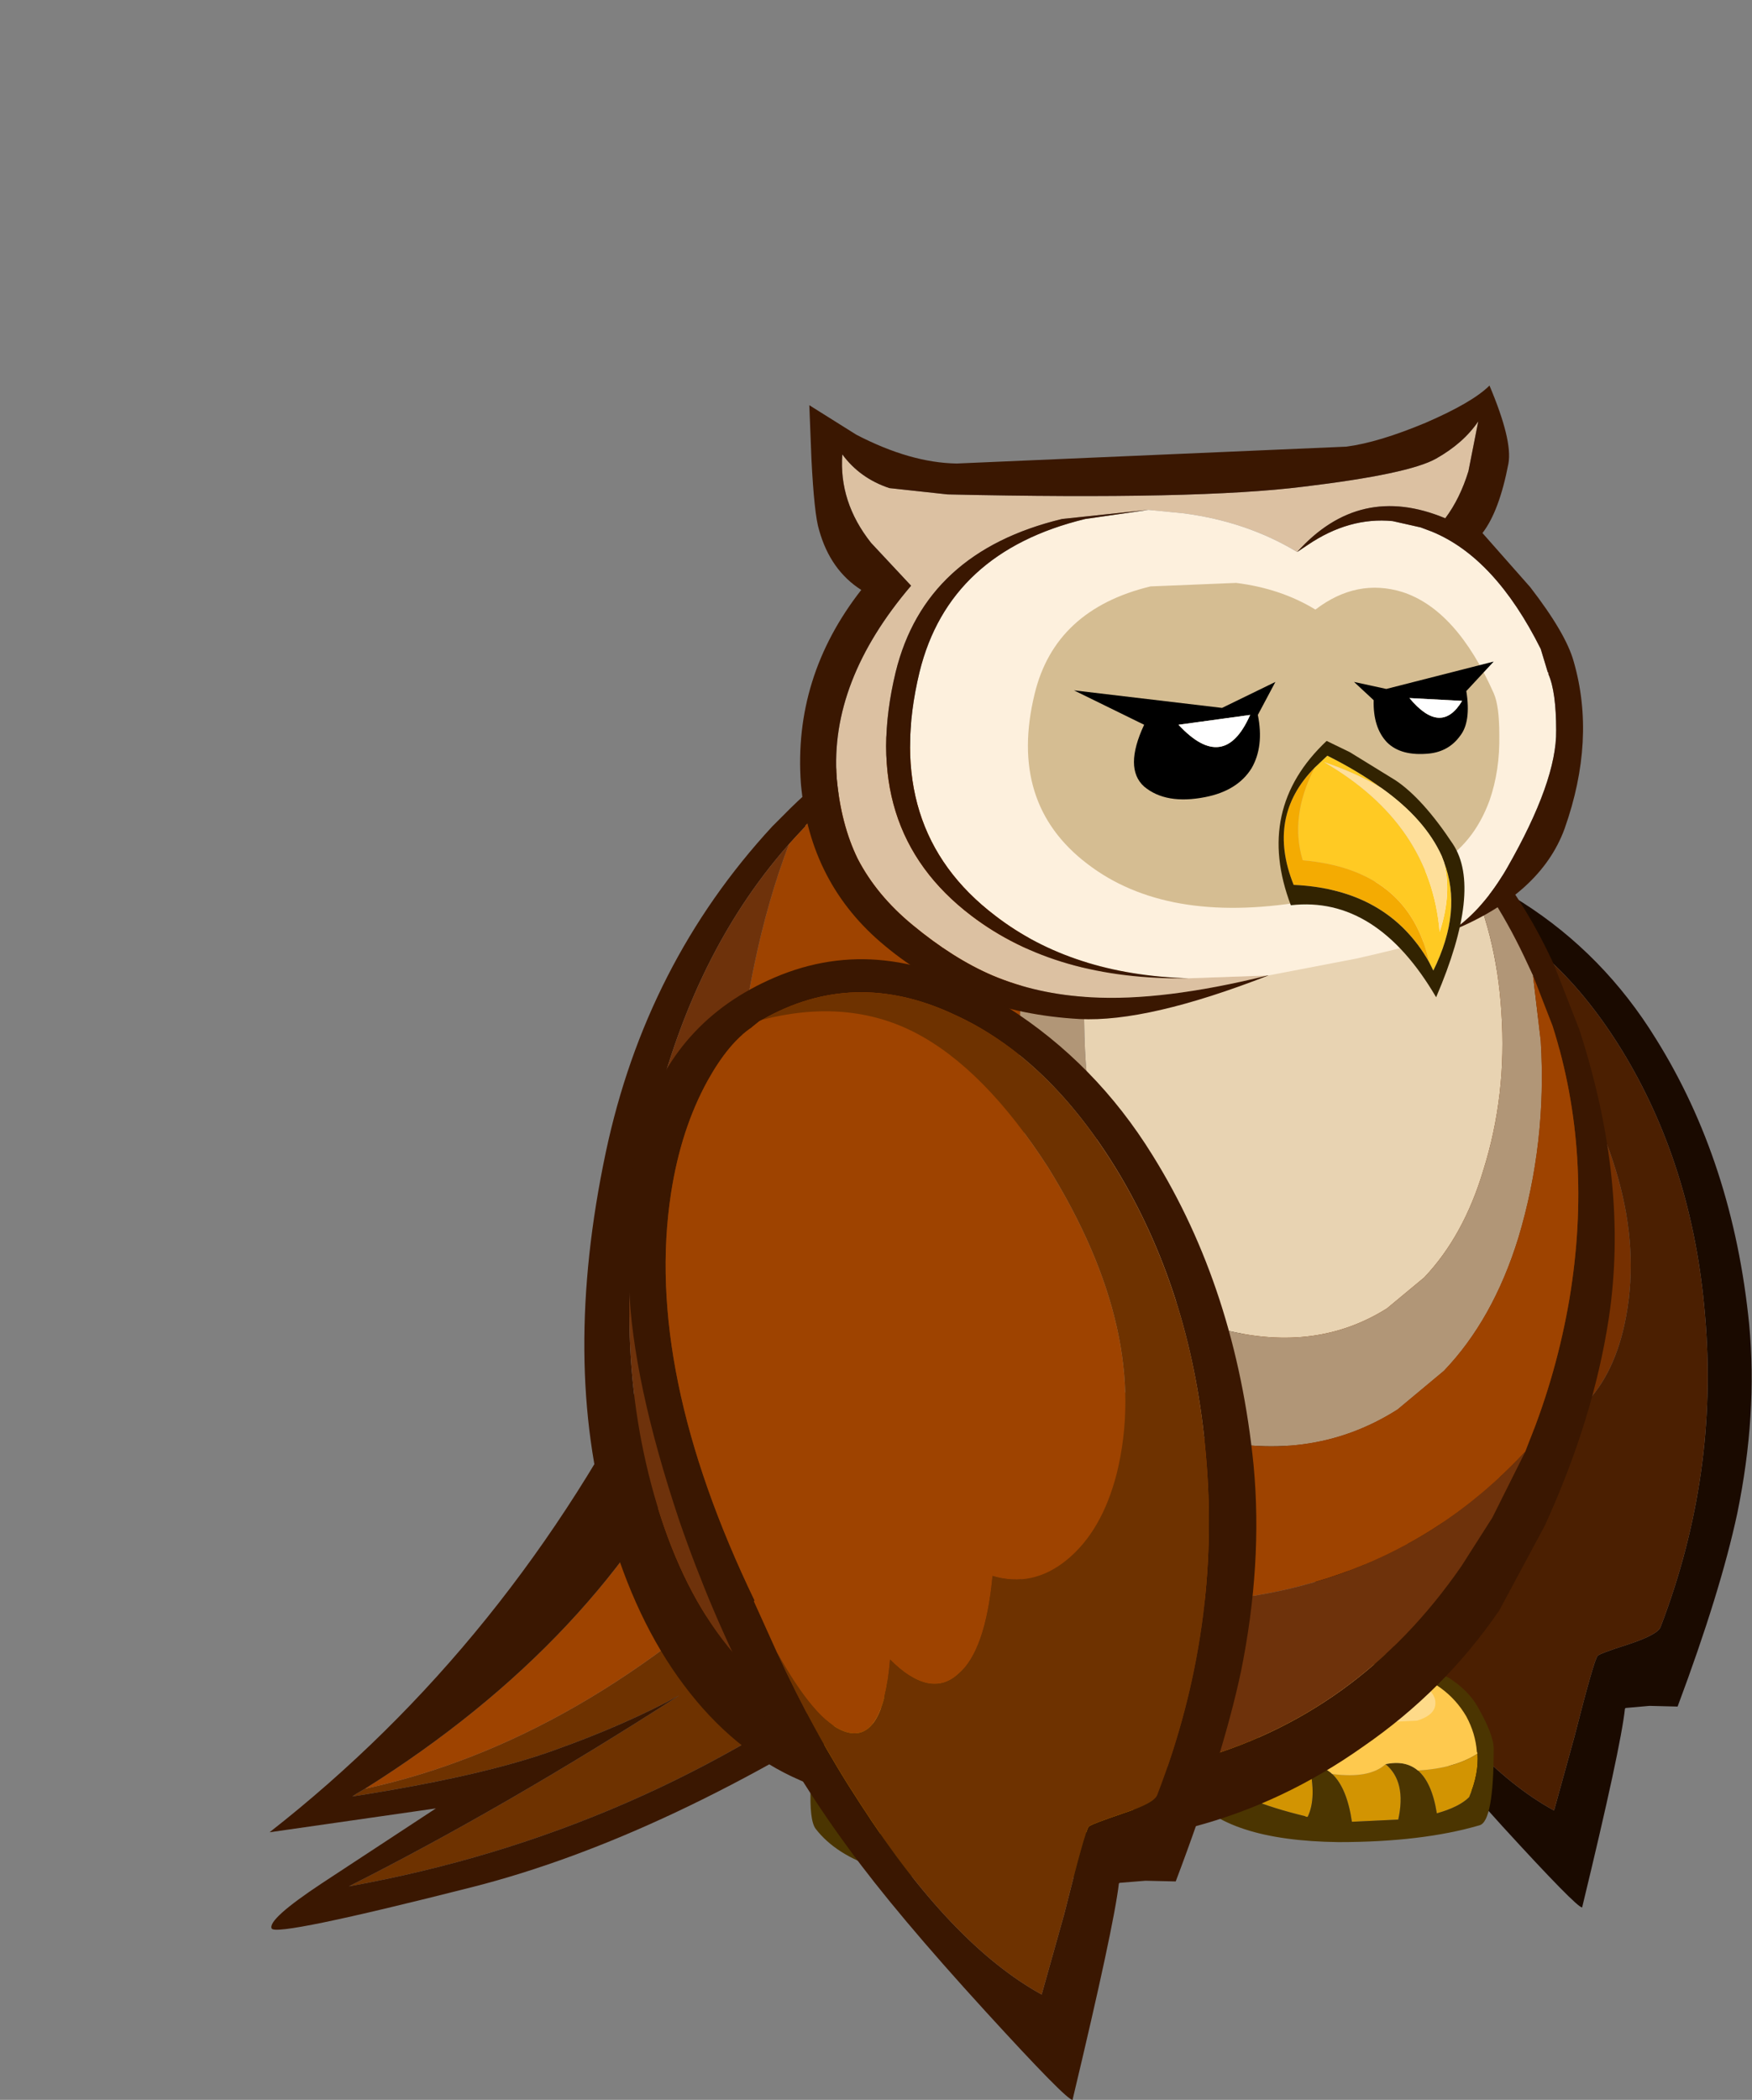 <?xml version="1.0" encoding="UTF-8" standalone="no"?>
<svg xmlns:ffdec="https://www.free-decompiler.com/flash" xmlns:xlink="http://www.w3.org/1999/xlink" ffdec:objectType="frame" height="149.5px" width="124.8px" xmlns="http://www.w3.org/2000/svg">
  <rect width="100%" height="100%" fill="#808080" stroke="none"/>
  <g transform="matrix(1.0, 0.0, 0.0, 1.0, 72.0, 86.3)">
    <use ffdec:characterId="402" height="122.05" transform="matrix(1.0, 0.0, 0.0, 1.0, -52.8, -58.85)" width="105.6" xlink:href="#shape0"/>
  </g>
  <defs>
    <g id="shape0" transform="matrix(1.0, 0.0, 0.0, 1.0, 52.8, 58.85)">
      <path d="M-9.65 31.65 Q-26.3 44.25 -47.15 48.0 -36.05 42.4 -23.6 34.4 -27.45 36.5 -32.5 38.3 -37.6 40.15 -46.9 41.6 L-46.6 41.4 -46.0 41.05 Q-30.55 37.7 -16.55 24.1 L-9.65 31.65" fill="#6e3200" fill-rule="evenodd" stroke="none"/>
      <path d="M-46.0 41.05 Q-29.2 30.5 -22.0 15.45 L-16.55 24.1 Q-30.55 37.7 -46.0 41.05" fill="#9e4300" fill-rule="evenodd" stroke="none"/>
      <path d="M-46.0 41.05 L-46.6 41.4 -46.9 41.6 Q-37.6 40.15 -32.5 38.3 -27.45 36.5 -23.6 34.4 -36.05 42.4 -47.15 48.0 -26.3 44.25 -9.65 31.65 L-7.85 33.65 Q-24.4 44.5 -38.35 48.05 -52.35 51.6 -52.65 51.0 -52.95 50.35 -49.1 47.8 L-40.95 42.45 -52.8 44.15 Q-35.6 30.7 -25.35 10.1 L-22.0 15.45 Q-29.2 30.5 -46.0 41.05" fill="#3a1701" fill-rule="evenodd" stroke="none"/>
      <path d="M12.65 -14.65 Q14.85 -21.45 21.65 -24.15 28.75 -26.95 36.45 -22.05 42.25 -18.35 45.95 -12.35 51.45 -3.55 52.6 8.0 53.2 14.4 51.75 21.45 50.55 27.05 47.5 35.2 L45.5 35.15 43.8 35.3 43.75 35.35 Q43.45 38.15 40.7 49.5 40.35 49.55 35.0 43.7 29.15 37.25 26.05 33.05 19.1 23.6 15.0 11.6 11.9 2.4 11.65 -3.9 11.3 -10.55 12.65 -14.65 M20.4 -21.2 L20.2 -21.1 19.75 -20.75 19.7 -20.7 Q18.2 -19.7 16.8 -17.2 15.05 -14.05 14.45 -9.85 12.65 1.75 19.9 16.8 L19.85 16.85 21.35 20.2 Q23.75 25.45 26.85 30.15 32.75 39.35 38.7 42.6 L40.15 37.35 Q41.55 31.85 41.8 31.6 41.85 31.45 44.05 30.75 46.15 30.05 46.3 29.5 50.45 18.65 49.45 7.3 48.6 -2.95 43.85 -11.0 39.25 -18.75 32.9 -21.6 26.4 -24.6 20.4 -21.2" fill="#1a0a00" fill-rule="evenodd" stroke="none"/>
      <path d="M21.35 20.2 L19.85 16.85 19.9 16.8 Q12.65 1.75 14.45 -9.85 15.05 -14.05 16.8 -17.2 18.2 -19.7 19.7 -20.7 L19.75 -20.75 20.2 -21.1 20.4 -21.2 Q25.95 -22.65 30.4 -20.4 34.95 -18.05 39.1 -11.55 45.85 -0.65 43.6 8.5 42.65 12.25 40.35 14.15 38.1 16.0 35.5 15.2 35.0 20.1 33.25 21.65 31.4 23.3 28.75 20.65 28.3 26.3 25.75 25.35 23.85 24.65 21.35 20.2" fill="#763001" fill-rule="evenodd" stroke="none"/>
      <path d="M20.4 -21.2 Q26.4 -24.6 32.9 -21.6 39.25 -18.75 43.85 -11.0 48.6 -2.95 49.45 7.3 50.45 18.65 46.3 29.5 46.15 30.05 44.05 30.75 41.85 31.45 41.8 31.6 41.55 31.85 40.15 37.35 L38.7 42.6 Q32.75 39.35 26.85 30.15 23.75 25.45 21.35 20.2 23.85 24.65 25.75 25.35 28.3 26.3 28.75 20.65 31.4 23.3 33.25 21.65 35.0 20.1 35.5 15.2 38.1 16.0 40.35 14.15 42.65 12.25 43.6 8.5 45.85 -0.65 39.1 -11.55 34.95 -18.05 30.4 -20.4 25.95 -22.65 20.4 -21.2" fill="#4b1f01" fill-rule="evenodd" stroke="none"/>
      <path d="M33.25 38.55 Q33.35 40.0 32.65 41.65 31.95 42.35 30.35 42.8 30.0 40.6 29.0 39.75 31.65 39.6 33.25 38.55 M26.7 39.3 Q28.2 40.55 27.6 43.25 L27.5 43.25 24.35 43.4 24.3 43.4 Q23.95 41.0 22.9 40.0 25.55 40.35 26.7 39.3 M21.25 39.35 Q21.8 41.7 21.15 43.05 L21.05 43.05 20.95 43.0 Q16.4 41.9 14.55 40.35 12.55 38.6 13.3 35.85 13.9 33.8 17.75 32.8 13.6 36.3 21.25 39.35" fill="#d29402" fill-rule="evenodd" stroke="none"/>
      <path d="M33.25 38.55 L33.2 38.4 Q33.1 37.1 32.45 35.9 31.05 33.5 28.0 32.65 24.2 31.5 19.2 32.5 L18.3 32.7 17.75 32.8 Q13.9 33.8 13.3 35.85 12.55 38.6 14.55 40.35 16.4 41.9 20.95 43.0 L21.05 43.05 21.15 43.05 Q21.8 41.7 21.25 39.35 22.25 39.4 22.9 40.0 23.95 41.0 24.3 43.4 L24.35 43.4 27.5 43.25 27.6 43.25 Q28.2 40.55 26.7 39.3 28.1 39.0 29.0 39.75 30.0 40.6 30.35 42.8 31.95 42.35 32.65 41.65 33.35 40.0 33.25 38.55 M12.75 35.85 Q13.05 34.55 14.4 33.5 15.85 32.35 18.1 31.7 L22.55 31.15 Q26.0 31.05 28.3 31.9 30.25 32.65 31.2 33.15 32.6 34.05 33.25 35.2 34.4 37.2 34.4 38.2 34.4 43.35 33.4 43.65 29.3 44.85 23.35 44.85 15.3 44.75 12.75 41.4 12.35 40.85 12.4 38.7 12.45 36.8 12.75 35.85" fill="#4b3501" fill-rule="evenodd" stroke="none"/>
      <path d="M17.75 32.8 L18.3 32.7 19.2 32.5 Q24.2 31.5 28.0 32.65 31.05 33.5 32.45 35.9 33.1 37.1 33.2 38.4 L33.25 38.55 Q31.65 39.6 29.0 39.75 28.1 39.0 26.7 39.3 25.55 40.35 22.9 40.0 22.25 39.4 21.25 39.35 13.6 36.3 17.75 32.8" fill="#fec94e" fill-rule="evenodd" stroke="none"/>
      <path d="M28.95 33.4 Q30.25 34.1 30.25 34.95 30.25 35.8 28.95 36.2 L25.85 36.35 Q24.05 36.1 22.75 35.35 21.5 34.6 21.5 33.75 21.5 32.9 22.75 32.55 L25.85 32.35 Q27.7 32.6 28.95 33.4" fill="#feda89" fill-rule="evenodd" stroke="none"/>
      <path d="M20.15 -33.55 Q24.55 -31.8 28.2 -28.9 L31.8 -25.6 32.35 -24.5 Q34.6 -19.95 34.95 -14.2 35.35 -8.35 33.65 -2.95 32.25 1.7 29.45 4.65 L26.8 6.85 Q21.8 10.0 15.3 8.4 11.05 7.3 8.15 1.0 5.45 -4.95 5.25 -12.55 5.1 -17.0 5.9 -20.7 6.55 -23.6 7.7 -26.1 10.75 -32.4 16.6 -33.4 L20.15 -33.55" fill="#e8d3b2" fill-rule="evenodd" stroke="none"/>
      <path d="M31.8 -25.6 L28.2 -28.9 Q24.55 -31.8 20.15 -33.55 17.05 -34.85 13.55 -35.55 L12.95 -35.55 12.9 -35.45 12.7 -35.45 12.2 -35.5 7.95 -36.05 Q0.2 -36.65 -6.15 -33.6 -10.75 -31.5 -14.65 -27.5 L-14.6 -27.5 -15.3 -26.75 -15.8 -26.2 Q-23.1 -17.95 -25.85 -4.95 -28.7 8.5 -25.4 20.15 -21.9 32.5 -13.0 36.45 0.45 42.3 12.8 39.1 24.7 35.9 32.1 25.2 L34.3 21.75 36.65 17.05 36.9 16.4 Q38.9 11.45 39.8 6.15 41.5 -4.1 38.6 -13.25 L37.2 -16.85 36.85 -17.6 Q34.55 -22.6 31.8 -25.6 M7.9 -37.35 L12.75 -36.7 Q31.35 -33.7 38.7 -17.6 L40.5 -13.0 Q44.05 -2.05 42.6 7.55 41.5 14.75 38.05 22.3 L34.8 28.35 Q30.9 34.05 25.1 38.05 19.45 42.05 13.05 43.75 6.65 45.4 -0.65 44.55 -7.7 43.65 -15.0 40.45 -19.75 38.4 -23.3 33.65 -26.75 29.05 -28.65 22.35 -32.0 10.65 -28.85 -4.25 -26.0 -17.7 -17.0 -27.45 L-16.25 -28.2 Q-12.1 -32.45 -7.2 -34.75 -0.4 -37.95 7.9 -37.35" fill="#3a1701" fill-rule="evenodd" stroke="none"/>
      <path d="M20.15 -33.55 L16.6 -33.4 Q10.75 -32.4 7.7 -26.1 6.55 -23.6 5.9 -20.7 5.1 -17.0 5.25 -12.55 5.45 -4.95 8.15 1.0 11.05 7.3 15.3 8.4 21.8 10.0 26.8 6.85 L29.45 4.65 Q32.25 1.7 33.65 -2.95 35.35 -8.35 34.95 -14.2 34.6 -19.95 32.35 -24.5 L31.8 -25.6 Q34.55 -22.6 36.85 -17.6 L37.2 -16.85 37.75 -12.2 Q38.2 -4.95 36.15 1.85 34.35 7.65 30.85 11.3 L27.55 14.05 Q21.25 18.05 13.25 15.95 7.85 14.65 4.25 6.75 0.9 -0.7 0.65 -10.2 0.45 -15.75 1.45 -20.4 2.2 -24.0 3.7 -27.1 6.75 -33.5 12.2 -35.5 L12.7 -35.45 12.9 -35.45 12.95 -35.55 13.55 -35.55 Q17.05 -34.85 20.15 -33.55" fill="#b19677" fill-rule="evenodd" stroke="none"/>
      <path d="M37.2 -16.85 L38.6 -13.25 Q41.5 -4.1 39.8 6.15 38.9 11.45 36.9 16.4 L36.65 17.05 Q32.6 21.4 27.55 24.0 24.35 25.65 20.7 26.6 8.3 29.85 -5.25 23.95 -14.25 19.95 -17.8 7.5 -21.1 -4.2 -18.25 -17.7 -17.3 -22.25 -15.8 -26.2 L-15.3 -26.75 -14.6 -27.5 -14.65 -27.5 Q-10.75 -31.5 -6.15 -33.6 0.2 -36.65 7.95 -36.05 L12.2 -35.5 Q6.75 -33.5 3.7 -27.1 2.2 -24.0 1.45 -20.4 0.45 -15.75 0.65 -10.2 0.9 -0.7 4.25 6.75 7.85 14.65 13.25 15.95 21.25 18.05 27.55 14.05 L30.85 11.3 Q34.35 7.65 36.15 1.85 38.2 -4.95 37.75 -12.2 L37.2 -16.85" fill="#9e4300" fill-rule="evenodd" stroke="none"/>
      <path d="M36.65 17.05 L34.3 21.75 32.1 25.2 Q24.7 35.9 12.8 39.1 0.45 42.3 -13.0 36.45 -21.9 32.5 -25.4 20.15 -28.7 8.5 -25.85 -4.95 -23.1 -17.95 -15.8 -26.2 -17.3 -22.25 -18.25 -17.7 -21.1 -4.2 -17.8 7.5 -14.25 19.95 -5.25 23.95 8.3 29.85 20.7 26.6 24.35 25.65 27.55 24.0 32.6 21.4 36.65 17.05" fill="#6e320b" fill-rule="evenodd" stroke="none"/>
      <path d="M8.9 37.0 Q10.15 39.25 10.2 40.35 10.2 46.05 9.05 46.4 4.5 47.75 -2.1 47.7 -11.05 47.6 -13.9 43.9 -14.35 43.3 -14.25 40.9 L-13.9 37.7 Q-13.55 36.3 -12.05 35.1 -10.45 33.85 -7.95 33.1 L-3.0 32.5 Q0.85 32.4 3.4 33.35 L6.6 34.75 Q8.15 35.7 8.9 37.0 M8.9 40.7 L8.85 40.55 Q8.75 39.1 8.0 37.8 6.45 35.1 3.05 34.15 -1.15 32.9 -6.7 34.0 L-7.7 34.25 -8.3 34.35 Q-12.6 35.45 -13.25 37.75 -14.1 40.8 -11.9 42.75 -9.85 44.45 -4.75 45.65 L-4.65 45.7 -4.55 45.7 Q-3.85 44.25 -4.45 41.6 -3.35 41.65 -2.6 42.35 -1.45 43.45 -1.05 46.1 L-1.0 46.1 2.5 45.95 2.6 45.95 Q3.3 42.95 1.6 41.55 3.2 41.25 4.15 42.05 5.3 43.0 5.65 45.45 7.45 44.95 8.25 44.15 9.0 42.35 8.9 40.7" fill="#4b3501" fill-rule="evenodd" stroke="none"/>
      <path d="M-8.3 34.35 L-7.7 34.25 -6.7 34.0 Q-1.15 32.9 3.05 34.15 6.45 35.1 8.0 37.8 8.75 39.1 8.85 40.55 L8.9 40.7 Q7.1 41.9 4.15 42.05 3.2 41.25 1.6 41.55 0.35 42.75 -2.6 42.35 -3.35 41.65 -4.45 41.6 -12.95 38.2 -8.3 34.35" fill="#fec94e" fill-rule="evenodd" stroke="none"/>
      <path d="M8.9 40.7 Q9.0 42.35 8.25 44.15 7.45 44.95 5.65 45.45 5.3 43.0 4.15 42.05 7.1 41.9 8.9 40.7 M1.6 41.55 Q3.3 42.95 2.6 45.95 L2.5 45.95 -1.0 46.1 -1.05 46.1 Q-1.45 43.45 -2.6 42.35 0.35 42.75 1.6 41.55 M-4.45 41.6 Q-3.85 44.25 -4.55 45.7 L-4.65 45.7 -4.75 45.65 Q-9.85 44.45 -11.9 42.75 -14.1 40.8 -13.25 37.75 -12.6 35.45 -8.3 34.35 -12.95 38.2 -4.45 41.6" fill="#d29402" fill-rule="evenodd" stroke="none"/>
      <path d="M4.15 34.95 Q5.6 35.75 5.6 36.7 5.6 37.65 4.15 38.05 L0.7 38.2 Q-1.3 37.95 -2.75 37.1 -4.15 36.3 -4.15 35.35 -4.15 34.4 -2.75 34.0 L0.7 33.8 Q2.75 34.1 4.15 34.95" fill="#feda89" fill-rule="evenodd" stroke="none"/>
      <path d="M18.3 -16.85 Q10.8 -15.0 5.7 -15.3 1.9 -15.5 -1.3 -16.85 -4.1 -18.05 -7.0 -20.45 -9.55 -22.55 -10.9 -25.15 -12.1 -27.6 -12.4 -30.9 -12.9 -37.8 -7.1 -44.6 L-9.95 -47.65 Q-12.25 -50.55 -12.0 -53.95 -10.75 -52.25 -8.65 -51.55 L-4.5 -51.1 Q13.3 -50.7 20.85 -51.65 28.35 -52.55 30.3 -53.65 32.25 -54.75 33.3 -56.3 L32.6 -52.75 Q32.0 -50.8 30.95 -49.4 24.85 -51.95 20.4 -47.0 16.85 -49.15 12.35 -49.75 L9.8 -50.0 3.65 -49.35 Q-6.1 -47.0 -8.2 -38.45 -10.9 -27.25 -2.8 -21.1 3.25 -16.5 12.65 -16.65 L18.3 -16.85" fill="#dcc1a2" fill-rule="evenodd" stroke="none"/>
      <path d="M18.35 -16.85 L18.3 -16.85 12.65 -16.65 Q4.35 -16.9 -1.1 -21.1 -9.2 -27.25 -6.5 -38.45 -4.4 -47.0 5.3 -49.35 L9.8 -50.0 12.35 -49.75 Q16.85 -49.15 20.4 -47.0 L21.15 -47.5 Q24.1 -49.5 27.2 -49.2 L29.2 -48.75 30.0 -48.45 Q34.5 -46.6 37.75 -40.1 L38.25 -38.45 38.3 -38.4 38.3 -38.3 Q38.85 -37.05 38.85 -34.3 38.9 -30.7 35.35 -24.5 33.65 -21.55 31.45 -20.05 30.4 -19.35 24.6 -18.05 L18.35 -16.85" fill="#fdf0dd" fill-rule="evenodd" stroke="none"/>
      <path d="M18.35 -16.85 Q9.75 -13.5 4.9 -13.75 -3.25 -14.2 -8.95 -18.95 -14.3 -23.35 -14.95 -30.5 -15.5 -38.1 -10.65 -44.3 -12.85 -45.7 -13.65 -48.55 -14.0 -49.65 -14.2 -53.65 L-14.35 -57.45 -11.0 -55.35 Q-7.15 -53.35 -3.85 -53.3 L23.9 -54.5 Q26.2 -54.8 29.55 -56.2 32.9 -57.65 34.1 -58.85 35.75 -54.95 35.45 -53.3 34.8 -49.9 33.6 -48.35 L37.0 -44.5 Q39.55 -41.2 40.1 -39.2 41.7 -33.65 39.45 -27.3 37.75 -22.65 31.45 -20.05 33.65 -21.55 35.35 -24.5 38.9 -30.7 38.85 -34.3 38.85 -37.05 38.3 -38.3 L38.3 -38.4 38.25 -38.45 37.75 -40.1 Q34.5 -46.6 30.0 -48.45 L29.2 -48.75 27.2 -49.2 Q24.1 -49.5 21.15 -47.5 L20.4 -47.0 Q24.85 -51.95 30.95 -49.4 32.0 -50.8 32.6 -52.75 L33.3 -56.3 Q32.25 -54.75 30.3 -53.65 28.35 -52.55 20.85 -51.65 13.3 -50.7 -4.5 -51.1 L-8.65 -51.55 Q-10.75 -52.25 -12.0 -53.95 -12.25 -50.55 -9.95 -47.65 L-7.1 -44.6 Q-12.9 -37.8 -12.4 -30.9 -12.1 -27.6 -10.9 -25.15 -9.55 -22.55 -7.0 -20.45 -4.1 -18.05 -1.3 -16.85 1.9 -15.5 5.7 -15.3 10.8 -15.0 18.3 -16.85 L18.35 -16.85 M12.65 -16.65 Q3.25 -16.5 -2.8 -21.1 -10.9 -27.25 -8.2 -38.45 -6.1 -47.0 3.65 -49.35 L9.8 -50.0 5.3 -49.35 Q-4.4 -47.0 -6.5 -38.45 -9.2 -27.25 -1.1 -21.1 4.35 -16.9 12.65 -16.65" fill="#3a1701" fill-rule="evenodd" stroke="none"/>
      <path d="M34.8 -34.0 Q34.85 -31.45 34.1 -29.3 31.8 -23.05 23.85 -23.5 L20.8 -22.1 Q11.05 -20.5 5.45 -24.8 -0.2 -29.1 1.7 -36.9 3.15 -42.9 9.95 -44.55 L16.05 -44.8 Q19.25 -44.4 21.7 -42.9 24.65 -45.15 27.9 -44.15 31.75 -42.9 34.4 -36.95 34.8 -36.05 34.8 -34.0" fill="#d5bd92" fill-rule="evenodd" stroke="none"/>
      <path d="M29.8 -17.8 Q28.35 -24.4 20.8 -25.05 19.85 -28.15 21.65 -31.65 L22.55 -32.5 Q24.75 -31.4 26.4 -30.2 24.65 -31.25 22.3 -32.05 29.9 -27.65 30.55 -19.95 31.45 -22.7 30.85 -24.95 32.2 -21.45 30.1 -17.2 L29.8 -17.8" fill="#ffca23" fill-rule="evenodd" stroke="none"/>
      <path d="M21.65 -31.65 Q19.85 -28.15 20.8 -25.05 28.35 -24.4 29.8 -17.8 26.85 -23.0 20.15 -23.3 18.2 -28.15 21.65 -31.65" fill="#f4ab02" fill-rule="evenodd" stroke="none"/>
      <path d="M29.8 -17.8 L30.1 -17.2 Q32.2 -21.45 30.85 -24.95 L30.7 -25.35 Q29.5 -28.0 26.4 -30.2 24.75 -31.4 22.55 -32.5 L21.65 -31.65 Q18.2 -28.15 20.15 -23.3 26.85 -23.0 29.8 -17.8 M22.5 -33.55 L24.15 -32.75 27.4 -30.75 Q29.35 -29.45 31.5 -26.2 33.6 -23.0 30.3 -15.3 26.05 -22.55 19.95 -21.85 17.35 -28.7 22.5 -33.55" fill="#322301" fill-rule="evenodd" stroke="none"/>
      <path d="M30.85 -24.95 Q31.45 -22.7 30.55 -19.95 29.9 -27.65 22.3 -32.05 24.65 -31.25 26.4 -30.2 29.5 -28.0 30.7 -25.35 L30.85 -24.95" fill="#fedf9a" fill-rule="evenodd" stroke="none"/>
      <path d="M9.5 -30.3 Q8.05 -31.6 9.5 -34.7 L4.5 -37.15 15.05 -35.9 18.85 -37.75 17.6 -35.4 Q18.05 -33.15 17.15 -31.6 16.15 -30.0 13.85 -29.55 11.05 -29.0 9.5 -30.3 M17.05 -35.4 L11.95 -34.7 Q15.2 -31.2 17.05 -35.4" fill="#000000" fill-rule="evenodd" stroke="none"/>
      <path d="M17.05 -35.4 Q15.2 -31.2 11.95 -34.7 L17.05 -35.4" fill="#ffffff" fill-rule="evenodd" stroke="none"/>
      <path d="M24.45 -37.75 L26.75 -37.25 34.4 -39.2 32.45 -37.1 Q32.8 -34.9 32.0 -33.9 31.2 -32.8 29.8 -32.65 27.8 -32.45 26.8 -33.45 25.8 -34.5 25.85 -36.45 L24.45 -37.75 M28.4 -36.6 Q30.65 -33.9 32.15 -36.4 L28.4 -36.6" fill="#000000" fill-rule="evenodd" stroke="none"/>
      <path d="M28.4 -36.6 L32.15 -36.4 Q30.65 -33.9 28.4 -36.6" fill="#ffffff" fill-rule="evenodd" stroke="none"/>
      <path d="M-17.7 -13.7 L-17.9 -13.6 -18.4 -13.2 -18.45 -13.15 Q-20.1 -12.05 -21.6 -9.35 -23.5 -5.9 -24.2 -1.35 -26.15 11.25 -18.25 27.65 L-18.3 27.7 -16.65 31.35 Q-14.05 37.05 -10.7 42.15 -4.25 52.15 2.2 55.7 L3.8 50.0 Q5.3 44.0 5.55 43.75 5.65 43.6 8.0 42.8 10.3 42.05 10.45 41.45 15.0 29.65 13.9 17.3 12.95 6.15 7.8 -2.6 2.8 -11.0 -4.1 -14.1 -11.2 -17.4 -17.7 -13.7 M-0.25 -14.6 Q6.05 -10.6 10.1 -4.05 16.05 5.5 17.3 18.05 17.95 25.05 16.4 32.7 15.1 38.8 11.75 47.65 L9.6 47.6 7.75 47.75 7.7 47.8 Q7.35 50.85 4.4 63.2 4.0 63.25 -1.8 56.9 -8.2 49.9 -11.55 45.3 -19.1 35.05 -23.6 22.0 -26.95 12.0 -27.2 5.15 -27.6 -2.1 -26.15 -6.55 -23.75 -13.95 -16.35 -16.9 -8.6 -19.95 -0.25 -14.6" fill="#3a1701" fill-rule="evenodd" stroke="none"/>
      <path d="M-16.65 31.35 L-18.3 27.7 -18.25 27.65 Q-26.15 11.25 -24.2 -1.35 -23.5 -5.9 -21.6 -9.35 -20.1 -12.05 -18.45 -13.15 L-18.4 -13.2 -17.9 -13.6 -17.7 -13.7 Q-11.65 -15.25 -6.85 -12.8 -1.9 -10.25 2.65 -3.2 10.0 8.65 7.55 18.6 6.5 22.7 4.0 24.75 1.55 26.75 -1.3 25.9 -1.8 31.25 -3.75 32.9 -5.75 34.7 -8.6 31.85 -9.1 38.0 -11.9 36.95 -13.95 36.2 -16.65 31.35" fill="#9e4300" fill-rule="evenodd" stroke="none"/>
      <path d="M-17.7 -13.7 Q-11.2 -17.4 -4.1 -14.1 2.8 -11.0 7.8 -2.6 12.95 6.15 13.9 17.3 15.0 29.65 10.45 41.45 10.3 42.05 8.0 42.8 5.65 43.6 5.55 43.75 5.3 44.0 3.8 50.0 L2.2 55.7 Q-4.25 52.15 -10.7 42.15 -14.05 37.05 -16.65 31.35 -13.95 36.2 -11.9 36.95 -9.1 38.0 -8.6 31.85 -5.75 34.7 -3.75 32.9 -1.8 31.25 -1.3 25.9 1.55 26.75 4.0 24.75 6.5 22.7 7.55 18.6 10.0 8.65 2.65 -3.2 -1.9 -10.25 -6.85 -12.8 -11.65 -15.25 -17.7 -13.7" fill="#6e3200" fill-rule="evenodd" stroke="none"/>
    </g>
  </defs>
</svg>
